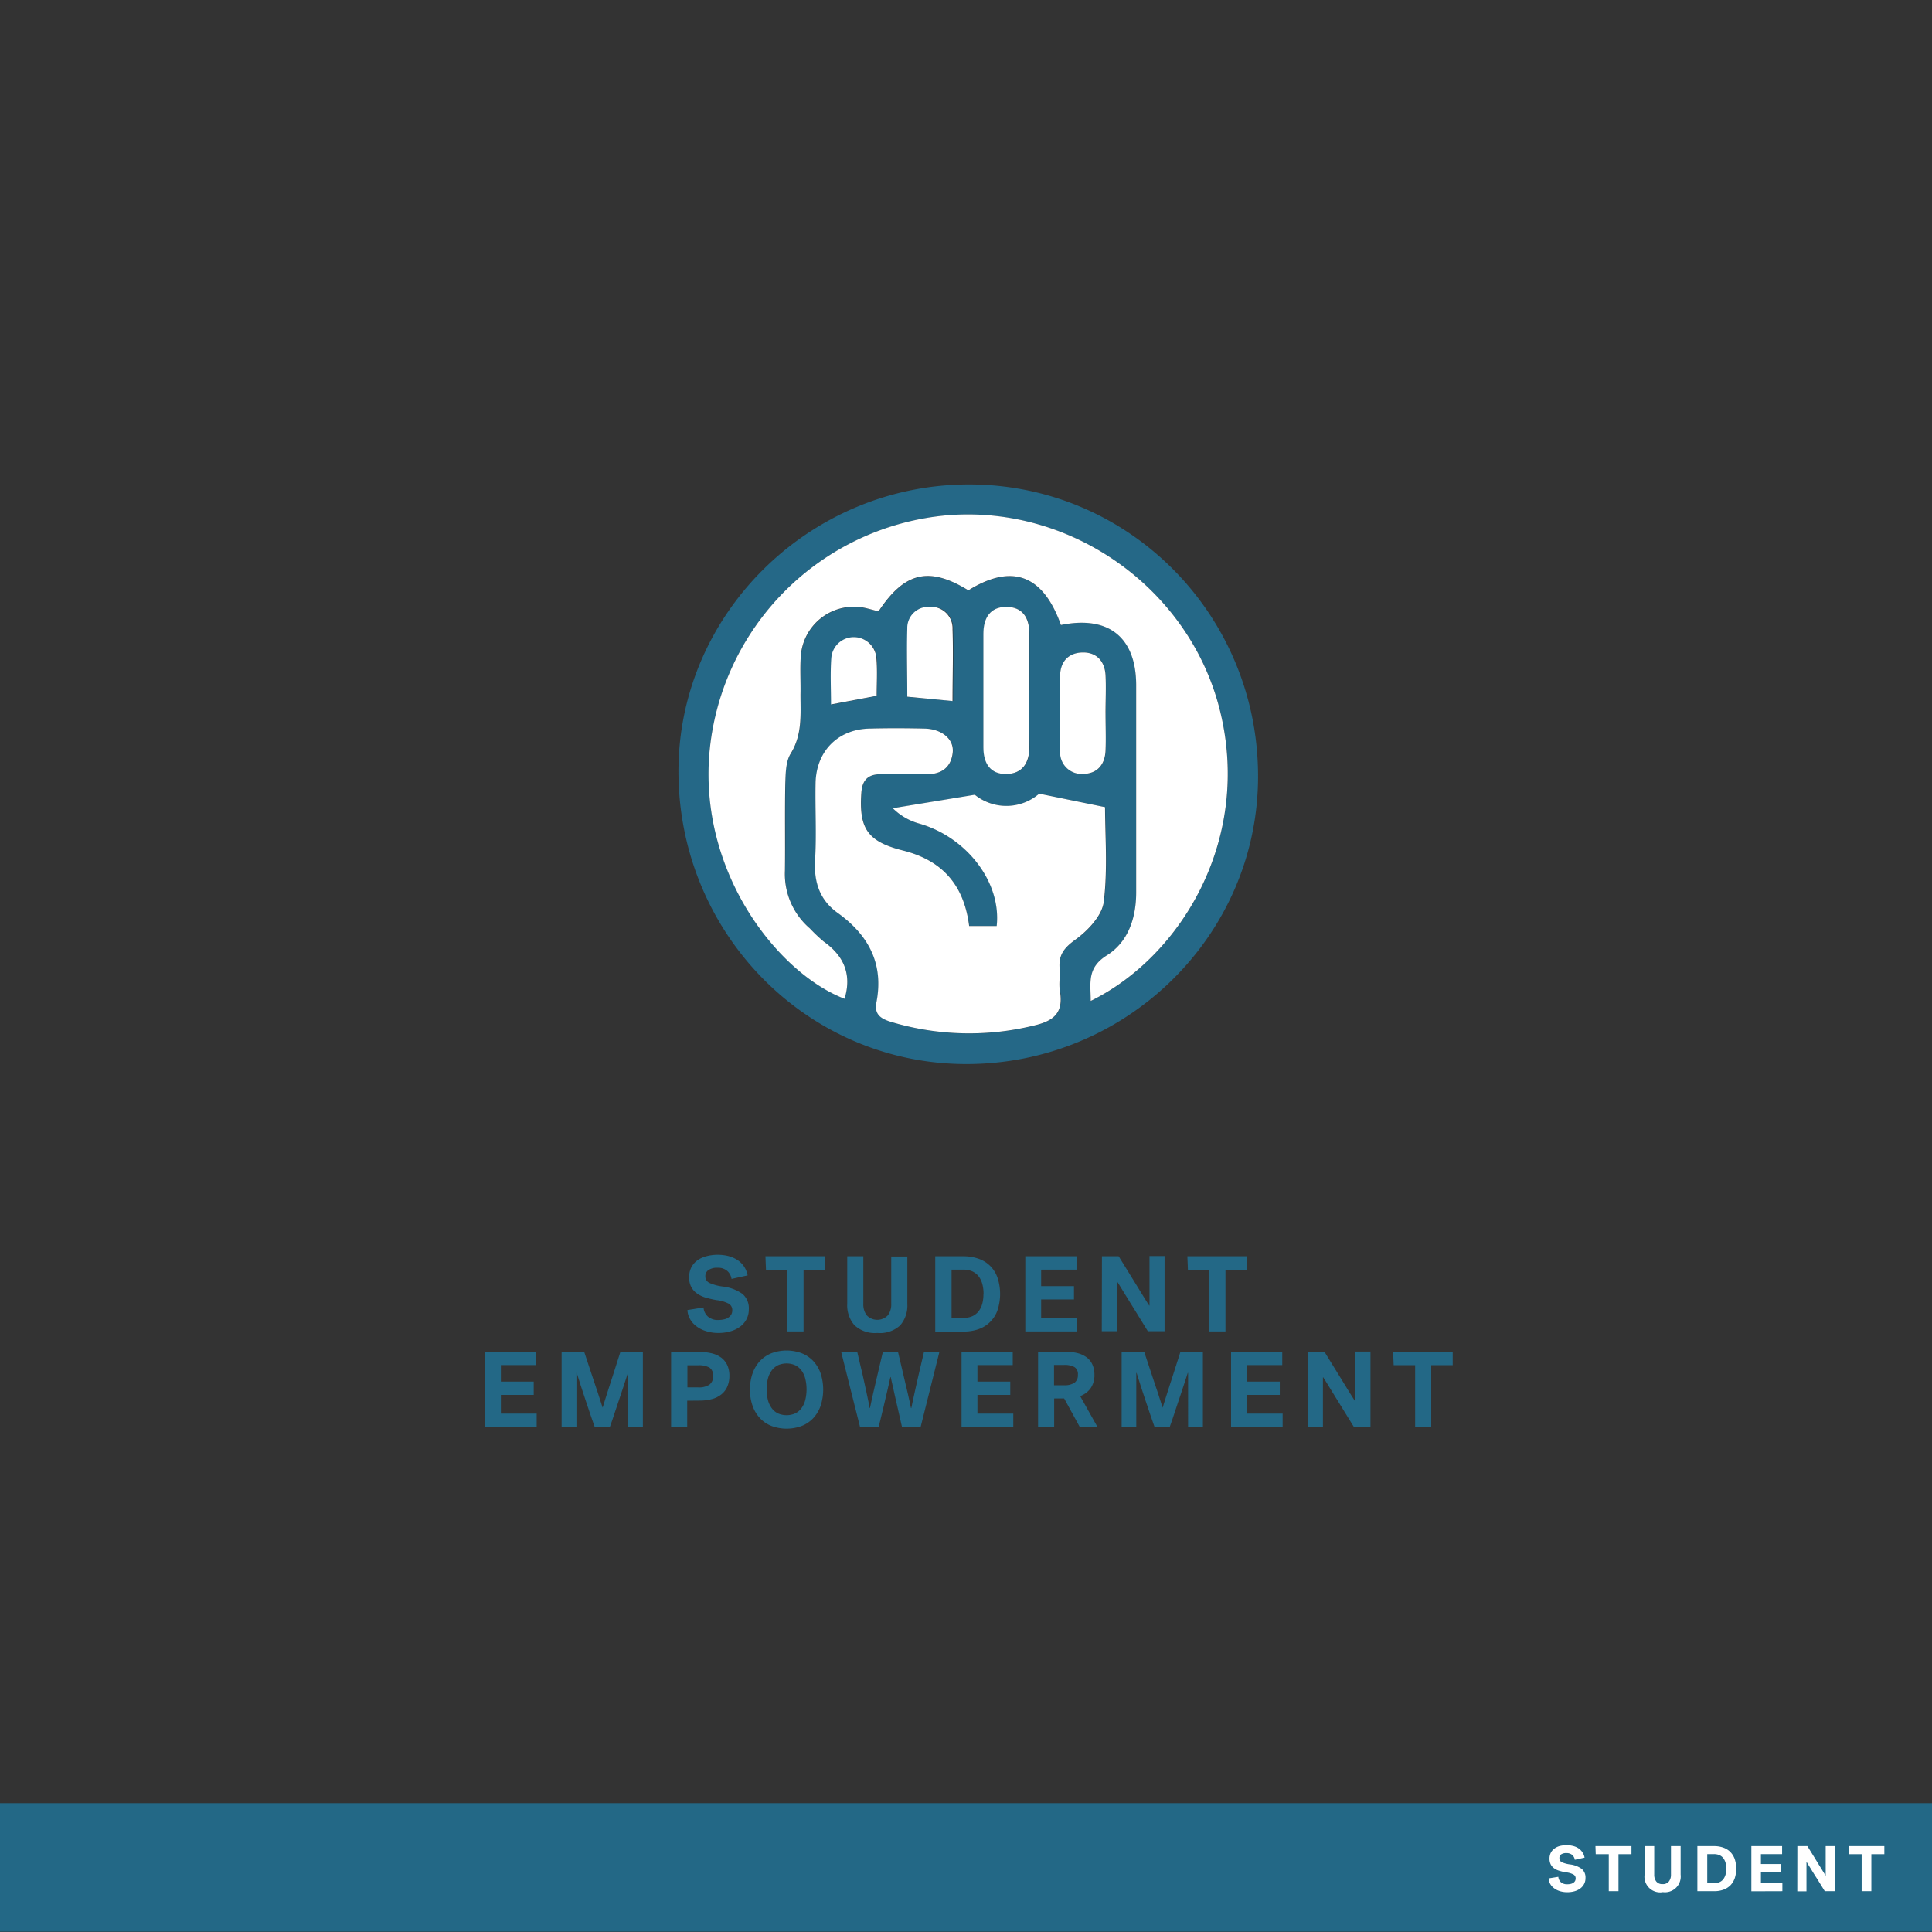<svg xmlns="http://www.w3.org/2000/svg" viewBox="0 0 360 360"><rect x="0" y="0" width="360" height="360" fill="#333333" stroke="none"/><defs><style>.cls-1{fill:#236886;}.cls-2{fill:#fff;}.cls-3{fill:#256887;}</style></defs><title>CARD</title><g id="BACKGROUND"><rect class="cls-1" y="336" width="360" height="23.94"/><path class="cls-2" d="M290.57,346.23a.82.82,0,0,0,.47.78,5.75,5.75,0,0,0,1.49.4,4.68,4.68,0,0,1,2.2.83,2.07,2.07,0,0,1,.7,1.71,2.32,2.32,0,0,1-.25,1.1,2.53,2.53,0,0,1-.7.83,3.4,3.4,0,0,1-1.08.53,4.79,4.79,0,0,1-1.35.18,4.53,4.53,0,0,1-1.43-.21,3.45,3.45,0,0,1-1.08-.56,2.56,2.56,0,0,1-.7-.81,2.28,2.28,0,0,1-.27-1l1.8-.29a1.55,1.55,0,0,0,.47,1,1.71,1.71,0,0,0,1.21.39,2.77,2.77,0,0,0,.6-.06,1.5,1.5,0,0,0,.5-.2,1,1,0,0,0,.33-.34,1,1,0,0,0,.12-.49.81.81,0,0,0-.39-.72,3.72,3.72,0,0,0-1.38-.41,8.11,8.11,0,0,1-1.22-.28,3.17,3.17,0,0,1-1-.46,2.07,2.07,0,0,1-.65-.73,2.32,2.32,0,0,1-.23-1.07,2.39,2.39,0,0,1,.24-1.11,2.18,2.18,0,0,1,.67-.78,3,3,0,0,1,1-.48,5.17,5.17,0,0,1,1.28-.15,4.74,4.74,0,0,1,1.22.15,3.24,3.24,0,0,1,1,.44,2.63,2.63,0,0,1,.72.73,2.45,2.45,0,0,1,.4,1l-1.82.4a1.5,1.5,0,0,0-.5-.92,1.6,1.6,0,0,0-1.06-.33,1.67,1.67,0,0,0-1,.25A.8.8,0,0,0,290.57,346.23Z"/><path class="cls-2" d="M297.29,344H304v1.5h-2.42v6.9h-1.81v-6.9h-2.43Z"/><path class="cls-2" d="M309.8,352.59a2.93,2.93,0,0,1-3.36-3.26V344h1.8v5.32a2,2,0,0,0,.38,1.27,1.4,1.4,0,0,0,1.18.49,1.38,1.38,0,0,0,1.17-.49,2,2,0,0,0,.39-1.27V344h1.8v5.31a2.94,2.94,0,0,1-3.36,3.26Z"/><path class="cls-2" d="M316.28,344h3.13a5,5,0,0,1,1.73.29,3.42,3.42,0,0,1,1.29.81,3.67,3.67,0,0,1,.81,1.32,5.83,5.83,0,0,1,0,3.57,3.67,3.67,0,0,1-.81,1.32,3.55,3.55,0,0,1-1.29.81,5,5,0,0,1-1.73.28h-3.13Zm5.38,4.2a4.33,4.33,0,0,0-.13-1.11,2.7,2.7,0,0,0-.42-.85,1.9,1.9,0,0,0-.72-.56,2.67,2.67,0,0,0-1-.19h-1.27v5.43h1.27a2.49,2.49,0,0,0,1-.2,1.78,1.78,0,0,0,.72-.55,2.65,2.65,0,0,0,.42-.86A4.23,4.23,0,0,0,321.66,348.22Z"/><path class="cls-2" d="M326.34,352.42V344h5.73v1.49h-3.95v1.85h3.67v1.49h-3.67v2.09h4v1.48Z"/><path class="cls-2" d="M334.91,344h1.87l1.4,2.26c.26.42.48.77.64,1.05l.51.82.48.78.38.61h0V344h1.7v8.4h-1.87c-.48-.77-.94-1.51-1.37-2.22l-.64-1-.51-.83-.49-.79c-.15-.26-.29-.47-.4-.65h0v5.52h-1.71Z"/><path class="cls-2" d="M344.46,344h6.66v1.5H348.7v6.9h-1.81v-6.9h-2.43Z"/></g><g id="LINE_ONE" data-name="LINE ONE"><path class="cls-1" d="M131.43,237.77a1.33,1.33,0,0,0,.78,1.29,8.75,8.75,0,0,0,2.48.67,7.86,7.86,0,0,1,3.67,1.38,3.51,3.51,0,0,1,1.17,2.86,3.92,3.92,0,0,1-.42,1.83,4.07,4.07,0,0,1-1.17,1.38,5.44,5.44,0,0,1-1.79.88,7.76,7.76,0,0,1-2.26.32,7.39,7.39,0,0,1-2.38-.36,5.66,5.66,0,0,1-1.8-.93,4.19,4.19,0,0,1-1.16-1.36,3.77,3.77,0,0,1-.46-1.62l3-.48a2.56,2.56,0,0,0,.79,1.67,2.8,2.8,0,0,0,2,.66,4.6,4.6,0,0,0,1-.11,2.14,2.14,0,0,0,.82-.33,1.73,1.73,0,0,0,.55-.56,1.64,1.64,0,0,0,.2-.83,1.36,1.36,0,0,0-.65-1.2,6.35,6.35,0,0,0-2.29-.67,20.59,20.59,0,0,1-2-.46,5.48,5.48,0,0,1-1.63-.78,3.42,3.42,0,0,1-1.08-1.22,3.73,3.73,0,0,1-.39-1.79,4,4,0,0,1,.4-1.84,3.81,3.81,0,0,1,1.12-1.31,5,5,0,0,1,1.7-.78,8,8,0,0,1,2.14-.27,8.16,8.16,0,0,1,2,.25,5.77,5.77,0,0,1,1.67.74,4.49,4.49,0,0,1,1.21,1.21,4.56,4.56,0,0,1,.66,1.64l-3,.66a2.43,2.43,0,0,0-.82-1.51,2.62,2.62,0,0,0-1.78-.57,2.86,2.86,0,0,0-1.69.42A1.34,1.34,0,0,0,131.43,237.77Z"/><path class="cls-1" d="M142.63,234.09h11.1v2.5h-4v11.5h-3v-11.5h-4Z"/><path class="cls-1" d="M163.47,248.38a5.57,5.57,0,0,1-4.26-1.45,5.65,5.65,0,0,1-1.34-4v-8.84h3V243a3.31,3.31,0,0,0,.64,2.1,2.73,2.73,0,0,0,3.92,0,3.31,3.31,0,0,0,.64-2.1v-8.87h3v8.84a5.65,5.65,0,0,1-1.34,4A5.57,5.57,0,0,1,163.47,248.38Z"/><path class="cls-1" d="M174.27,234.09h5.22a8.36,8.36,0,0,1,2.88.47,5.66,5.66,0,0,1,3.51,3.55,9.71,9.71,0,0,1,0,6,5.73,5.73,0,0,1-3.51,3.55,8.37,8.37,0,0,1-2.88.46h-5.22Zm9,7a7,7,0,0,0-.23-1.84,4.11,4.11,0,0,0-.7-1.44,3.21,3.21,0,0,0-1.19-.92,4.26,4.26,0,0,0-1.72-.31h-2.12v9h2.12a4.26,4.26,0,0,0,1.72-.31,3.21,3.21,0,0,0,1.19-.92,4.11,4.11,0,0,0,.7-1.44A7,7,0,0,0,183.25,241.09Z"/><path class="cls-1" d="M191.05,248.09v-14h9.54v2.49H194v3.07h6.12v2.48H194v3.48h6.68v2.48Z"/><path class="cls-1" d="M205.33,234.09h3.12c.81,1.33,1.59,2.58,2.32,3.76l1.08,1.75.84,1.37.8,1.29c.25.41.47.75.64,1h.06v-9.21H217v14h-3.12c-.8-1.29-1.56-2.52-2.28-3.7l-1.07-1.72c-.29-.46-.57-.92-.85-1.38s-.55-.91-.81-1.32l-.67-1.08h-.06v9.2h-2.84Z"/><path class="cls-1" d="M221.25,234.09h11.1v2.5h-4v11.5h-3v-11.5h-4Z"/></g><g id="LINE_TWO" data-name="LINE TWO"><path class="cls-1" d="M90.37,265.88v-14h9.54v2.48H93.33v3.08h6.12v2.48H93.33v3.48H100v2.48Z"/><path class="cls-1" d="M110.81,265.88c-.2-.54-.45-1.26-.75-2.15s-.61-1.81-.93-2.77-.63-1.9-.93-2.82-.54-1.69-.73-2.32h-.06v10.06h-2.76v-14h4.2l1.56,4.7q.42,1.29.69,2.07c.18.53.35,1,.5,1.51s.29.92.42,1.3.22.67.27.84l.26-.84c.12-.38.26-.84.43-1.37s.35-1.09.54-1.7.39-1.21.59-1.81q.67-2.13,1.5-4.7h4.18v14H117V255.82H117c-.13.42-.29.91-.48,1.49s-.39,1.2-.61,1.85-.44,1.32-.67,2l-.64,1.92c-.2.61-.38,1.16-.55,1.65s-.3.88-.41,1.16Z"/><path class="cls-1" d="M128.05,261v4.92h-3v-14h5.32a9.4,9.4,0,0,1,2.28.26,5,5,0,0,1,1.74.8,3.7,3.7,0,0,1,1.12,1.38,4.64,4.64,0,0,1,.4,2,4.87,4.87,0,0,1-.41,2.07,3.85,3.85,0,0,1-1.14,1.44,4.83,4.83,0,0,1-1.75.84,8.76,8.76,0,0,1-2.24.27Zm4.82-4.62a1.68,1.68,0,0,0-.69-1.56,4.11,4.11,0,0,0-2.09-.42h-2v4.12h2a3.52,3.52,0,0,0,2.09-.5A1.88,1.88,0,0,0,132.87,256.34Z"/><path class="cls-1" d="M139.75,258.88a8.83,8.83,0,0,1,.49-3,6.64,6.64,0,0,1,1.38-2.29,6.07,6.07,0,0,1,2.15-1.44,8.09,8.09,0,0,1,5.6,0,6.07,6.07,0,0,1,2.15,1.44,6.64,6.64,0,0,1,1.38,2.29,9.74,9.74,0,0,1,0,6.1,6.55,6.55,0,0,1-1.38,2.29,5.82,5.82,0,0,1-2.15,1.44,8.09,8.09,0,0,1-5.6,0,5.82,5.82,0,0,1-2.15-1.44,6.55,6.55,0,0,1-1.38-2.29A8.79,8.79,0,0,1,139.75,258.88Zm3.1,0a7.9,7.9,0,0,0,.23,1.95,4.33,4.33,0,0,0,.69,1.52,3.14,3.14,0,0,0,1.16,1,4,4,0,0,0,3.28,0,3.14,3.14,0,0,0,1.16-1,4.33,4.33,0,0,0,.69-1.52,8.38,8.38,0,0,0,0-3.9,4.33,4.33,0,0,0-.69-1.52,3.24,3.24,0,0,0-1.16-1,4,4,0,0,0-3.28,0,3.24,3.24,0,0,0-1.16,1,4.33,4.33,0,0,0-.69,1.52A8,8,0,0,0,142.85,258.88Z"/><path class="cls-1" d="M175.05,251.88l-3.5,14h-3.48c-.29-1.29-.57-2.52-.84-3.7l-.4-1.74c-.11-.46-.21-.93-.31-1.4s-.2-.91-.3-1.34-.18-.79-.25-1.1h-.06q-.1.47-.24,1.11c-.09.44-.2.9-.32,1.39s-.24,1-.36,1.53-.24,1-.36,1.55c-.28,1.18-.58,2.41-.9,3.7h-3.48l-3.52-14h3c.35,1.5.67,2.92,1,4.26.17.8.32,1.46.44,2s.23,1,.34,1.56.21,1,.31,1.48.18.86.23,1.18h.06c.07-.32.15-.71.25-1.19s.21-1,.34-1.53.26-1.12.4-1.72.28-1.18.41-1.76l1-4.26h2.82l1,4.26c.19.8.34,1.46.47,2s.25,1,.37,1.56.23,1,.33,1.48.18.86.25,1.18h.06c.07-.32.15-.71.25-1.19l.33-1.53c.12-.54.25-1.12.38-1.72s.27-1.18.4-1.76c.32-1.34.65-2.76,1-4.26Z"/><path class="cls-1" d="M179.17,265.88v-14h9.54v2.48h-6.58v3.08h6.12v2.48h-6.12v3.48h6.68v2.48Z"/><path class="cls-1" d="M203.93,256.14a4.24,4.24,0,0,1-.71,2.54,4.14,4.14,0,0,1-1.95,1.46l3.22,5.74h-3.3l-2.9-5.3h-1.86v5.3h-3v-14h5.12a9.39,9.39,0,0,1,2.21.25,5,5,0,0,1,1.69.77,3.46,3.46,0,0,1,1.08,1.32A4.53,4.53,0,0,1,203.93,256.14Zm-3.08,0a1.51,1.51,0,0,0-.65-1.41,3.91,3.91,0,0,0-2-.39h-1.8v3.78h1.8a3.48,3.48,0,0,0,2-.45A1.74,1.74,0,0,0,200.85,256.16Z"/><path class="cls-1" d="M215.13,265.88c-.2-.54-.45-1.26-.75-2.15s-.61-1.81-.93-2.77-.63-1.9-.93-2.82-.54-1.69-.73-2.32h-.06v10.06H209v-14h4.2l1.56,4.7q.42,1.29.69,2.07c.18.53.35,1,.5,1.51s.29.92.42,1.3.22.67.27.84l.26-.84c.12-.38.26-.84.43-1.37s.34-1.09.54-1.7.39-1.21.59-1.81q.67-2.13,1.5-4.7h4.18v14h-2.76V255.82h-.06c-.13.42-.29.91-.48,1.49s-.39,1.2-.61,1.85-.44,1.32-.67,2l-.64,1.92c-.2.61-.38,1.16-.55,1.65s-.3.88-.41,1.16Z"/><path class="cls-1" d="M229.39,265.88v-14h9.54v2.48h-6.58v3.08h6.12v2.48h-6.12v3.48H239v2.48Z"/><path class="cls-1" d="M243.67,251.88h3.12c.81,1.32,1.58,2.58,2.32,3.76l1.08,1.75.84,1.37c.28.46.54.89.8,1.29l.64,1h.06v-9.2h2.84v14h-3.12c-.8-1.29-1.56-2.52-2.28-3.7l-1.07-1.73c-.29-.46-.57-.92-.85-1.38l-.81-1.32c-.26-.42-.49-.77-.67-1.07h-.06v9.2h-2.84Z"/><path class="cls-1" d="M259.59,251.88h11.1v2.5h-4v11.5h-3v-11.5h-4Z"/></g><g id="ICON"><path class="cls-3" d="M180.72,90.27c29.82.08,53.79,24.44,53.7,54.56-.09,29.51-24.56,53.52-54.49,53.44-29.7-.08-53.62-24.55-53.51-54.76C126.53,114.21,151,90.19,180.72,90.27Zm17,26.19c8.88-1.82,14,2.31,14,11.11q0,19.37,0,38.73c0,4.76-1.51,9.23-5.47,11.73-3.72,2.35-3,5.14-3,8.49,17-8.36,30.15-30.36,24-54.44-5.71-22.38-27.48-37.9-50.58-36.07a48.76,48.76,0,0,0-44.49,44.5c-1.77,22.47,13,40.92,25.2,45.59,1.38-4.49-.09-8-3.89-10.67A31.09,31.09,0,0,1,150.9,173a13.38,13.38,0,0,1-4.61-10.69c.12-5.44,0-10.89.07-16.34,0-1.86,0-4,1-5.5,2.18-3.51,1.8-7.24,1.83-11,0-2.36-.11-4.74.05-7.1a9.92,9.92,0,0,1,12.23-9c.78.19,1.56.41,2.26.59,4.87-7.37,9.45-8.4,16.74-3.92C188.55,105,194.36,107.07,197.69,116.46Zm-17.1,56.09c-1-7.64-5-12.22-12.29-14.05-6.66-1.67-8.26-4.11-7.79-10.8.17-2.35,1.27-3.44,3.58-3.42,2.73,0,5.45-.05,8.17,0,2.88.07,4.91-1,5.27-4,.3-2.5-2-4.44-5.24-4.51-3.44-.07-6.88-.08-10.31,0-5.87.15-9.89,4.27-10,10.22-.08,4.74.2,9.49-.09,14.21-.24,4.13.82,7.49,4.21,9.92,5.75,4.13,8.62,9.47,7.22,16.67-.44,2.25.82,3,2.74,3.64a50.73,50.73,0,0,0,26.62.67c3.74-.86,5.52-2.46,4.83-6.41-.24-1.38.07-2.85-.06-4.26-.23-2.52.84-3.84,3-5.37,2.3-1.66,4.91-4.43,5.23-7,.75-6.13.24-12.42.24-17.65l-12.27-2.51a9.36,9.36,0,0,1-12,.2l-15.28,2.51a11.23,11.23,0,0,0,4.95,2.87c8.86,2.55,15.3,10.95,14.41,19.08Zm11.21-43.94V118c0-2.9-1.28-4.94-4.29-4.93s-4.26,2.07-4.26,5q0,10.6,0,21.22c0,2.91,1.28,5,4.29,4.93s4.28-2.06,4.27-5C191.79,135.69,191.8,132.15,191.8,128.61Zm14.2,4.23c0-2.35.12-4.72,0-7.06-.16-2.58-1.65-4.25-4.28-4.2s-4.13,1.68-4.18,4.3c-.1,4.71-.11,9.42,0,14.13a4,4,0,0,0,4.27,4.2c2.63,0,4.06-1.71,4.19-4.3C206.1,137.56,206,135.2,206,132.84Zm-36.94-3,8.51.78c0-4.67.11-9,0-13.39a4,4,0,0,0-4.33-4.16,3.92,3.92,0,0,0-4.1,4C168.94,121.29,169.06,125.52,169.06,129.82Zm-5.71-.17c0-2.31.16-4.67,0-7a4.21,4.21,0,0,0-8.4,0c-.21,2.87-.05,5.76-.05,8.62Z"/><path class="cls-2" d="M197.69,116.46c-3.33-9.39-9.14-11.5-17.25-6.46-7.29-4.48-11.87-3.45-16.74,3.92-.7-.18-1.48-.4-2.26-.59a9.92,9.92,0,0,0-12.23,9c-.16,2.36,0,4.74-.05,7.1,0,3.75.35,7.48-1.83,11-.92,1.47-.93,3.64-1,5.5-.11,5.45,0,10.9-.07,16.34A13.38,13.38,0,0,0,150.9,173a31.09,31.09,0,0,0,2.58,2.44c3.8,2.68,5.27,6.18,3.89,10.67-12.21-4.67-27-23.12-25.2-45.59A48.76,48.76,0,0,1,176.66,96c23.1-1.83,44.87,13.69,50.58,36.07,6.14,24.08-7,46.08-24,54.44,0-3.35-.75-6.14,3-8.49,4-2.5,5.47-7,5.47-11.73q0-19.37,0-38.73C211.66,118.77,206.57,114.64,197.69,116.46Z"/><path class="cls-2" d="M180.59,172.55h5.13c.89-8.13-5.55-16.53-14.41-19.08a11.23,11.23,0,0,1-4.95-2.87l15.28-2.51a9.36,9.36,0,0,0,12-.2l12.27,2.51c0,5.23.51,11.52-.24,17.65-.32,2.56-2.93,5.33-5.23,7-2.13,1.53-3.2,2.85-3,5.37.13,1.41-.18,2.88.06,4.26.69,4-1.09,5.55-4.83,6.41a50.73,50.73,0,0,1-26.62-.67c-1.92-.59-3.18-1.39-2.74-3.64,1.4-7.2-1.47-12.54-7.22-16.67-3.39-2.43-4.45-5.79-4.21-9.92.29-4.72,0-9.47.09-14.21.09-5.95,4.11-10.07,10-10.22,3.43-.09,6.87-.08,10.31,0,3.23.07,5.54,2,5.24,4.51-.36,3-2.39,4.11-5.27,4-2.72-.06-5.44,0-8.17,0-2.31,0-3.41,1.07-3.58,3.42-.47,6.69,1.13,9.13,7.79,10.8C175.6,160.33,179.63,164.91,180.59,172.55Z"/><path class="cls-2" d="M191.8,128.61c0,3.54,0,7.08,0,10.62,0,2.9-1.27,4.94-4.27,5s-4.29-2-4.29-4.93q0-10.6,0-21.22c0-2.9,1.24-5,4.26-5s4.3,2,4.29,4.93Z"/><path class="cls-2" d="M206,132.84c0,2.36.1,4.72,0,7.07-.13,2.59-1.56,4.27-4.19,4.3a4,4,0,0,1-4.27-4.2c-.12-4.71-.11-9.42,0-14.13.05-2.62,1.57-4.25,4.18-4.3s4.12,1.62,4.28,4.2C206.12,128.12,206,130.49,206,132.84Z"/><path class="cls-2" d="M169.06,129.82c0-4.3-.12-8.53,0-12.74a3.92,3.92,0,0,1,4.1-4,4,4,0,0,1,4.33,4.16c.15,4.35,0,8.72,0,13.39Z"/><path class="cls-2" d="M163.35,129.65l-8.5,1.61c0-2.86-.16-5.75.05-8.62a4.21,4.21,0,0,1,8.4,0C163.51,125,163.35,127.34,163.35,129.65Z"/></g></svg>